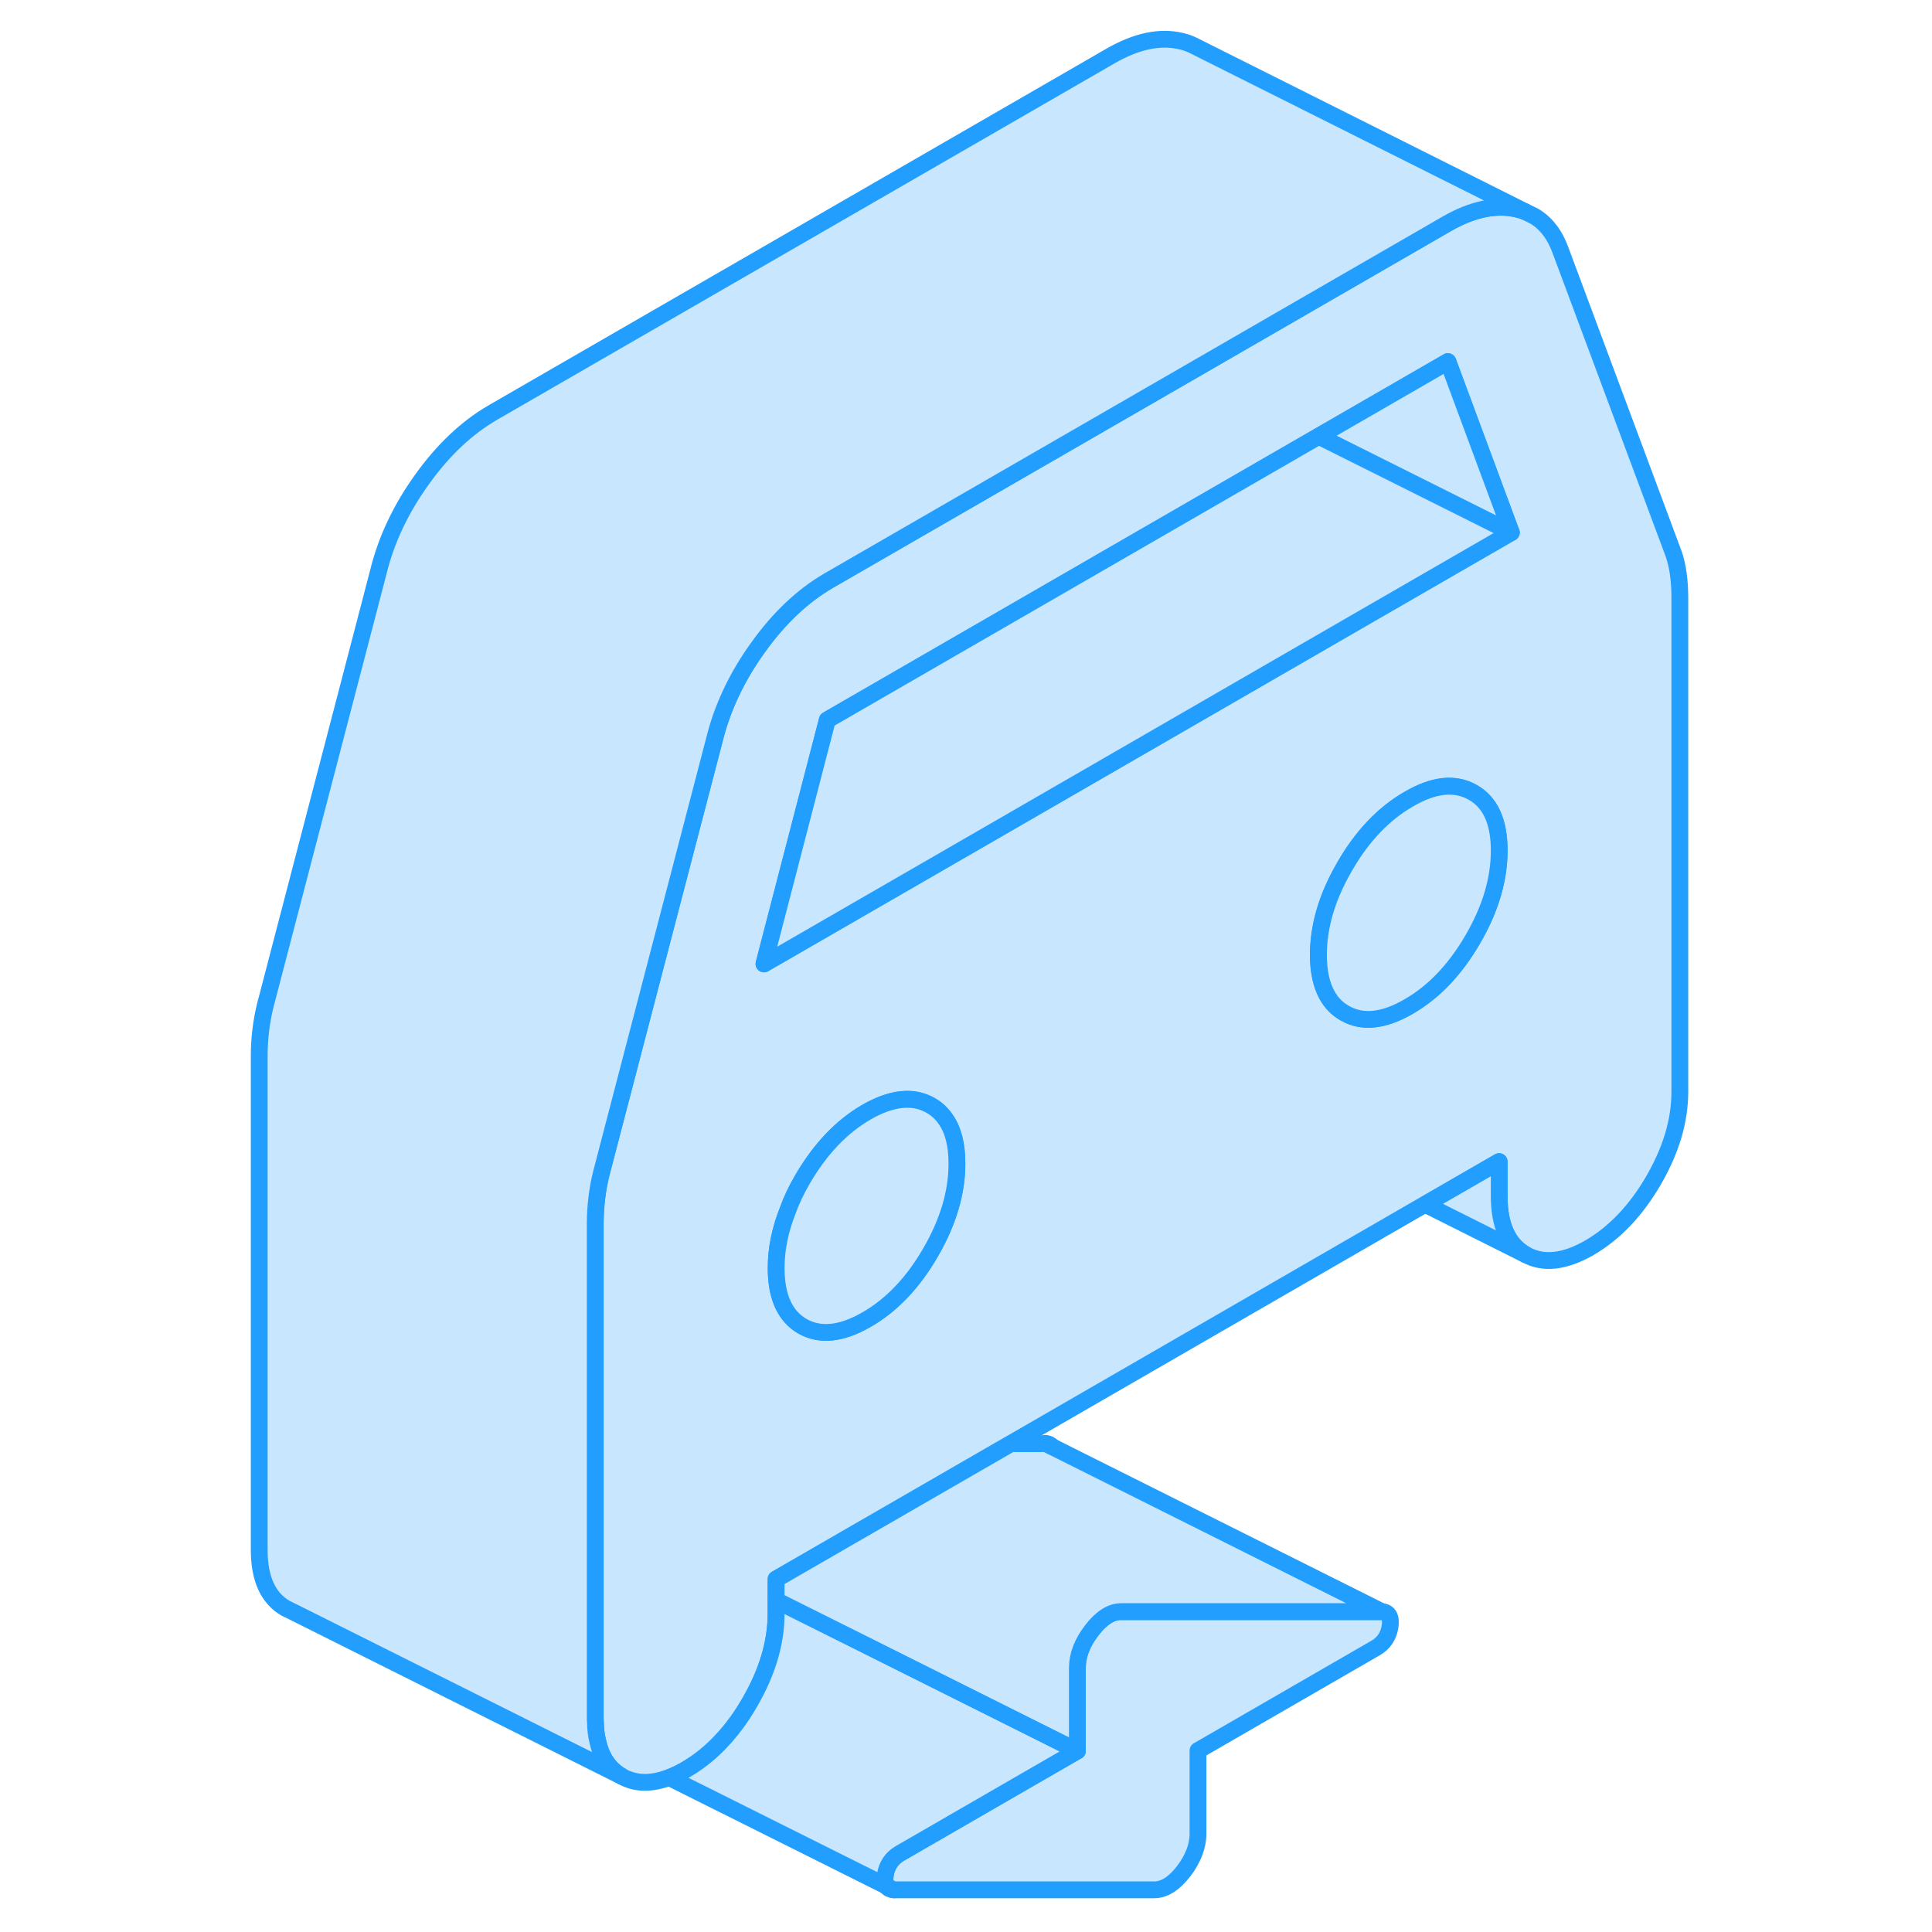 <svg width="48" height="48" viewBox="0 0 89 115" fill="#c8e7ff" xmlns="http://www.w3.org/2000/svg" stroke-width="1px" stroke-linecap="round" stroke-linejoin="round"><path d="M39.79 112.29C39.87 112.41 40.01 112.48 40.2 112.49L39.79 112.29Z" stroke="#229EFF" stroke-linejoin="round"/><path d="M69.739 96.83C69.649 97.39 69.369 97.81 68.889 98.09L58.309 104.2V109.14C58.309 109.89 58.019 110.64 57.459 111.38C56.889 112.12 56.299 112.49 55.709 112.49H40.199L39.789 112.29C39.679 112.13 39.649 111.9 39.699 111.6C39.789 111.03 40.079 110.61 40.549 110.33L51.129 104.22V99.29C51.129 98.53 51.419 97.78 51.989 97.04C52.549 96.31 53.139 95.93 53.729 95.93H69.249C69.659 95.96 69.829 96.26 69.739 96.83Z" stroke="#229EFF" stroke-linejoin="round"/><path d="M86.9 34.17C86.84 33.73 86.75 33.34 86.63 32.99L79.91 14.96C79.57 14 79.05 13.3 78.33 12.87L77.76 12.59C77.62 12.53 77.47 12.49 77.31 12.45C76.05 12.15 74.65 12.44 73.09 13.34L64.81 18.12L57.85 22.14L36.33 34.56C34.78 35.46 33.37 36.79 32.12 38.54C30.86 40.29 29.99 42.13 29.52 44.05L22.79 69.85C22.67 70.33 22.58 70.83 22.52 71.34C22.46 71.86 22.43 72.35 22.43 72.83V102.26C22.43 102.34 22.43 102.41 22.44 102.48C22.45 102.92 22.49 103.32 22.59 103.68C22.8 104.63 23.28 105.31 24 105.73C24.81 106.19 25.76 106.21 26.83 105.8C27.15 105.68 27.47 105.53 27.81 105.33C28.97 104.66 29.99 103.71 30.88 102.48C31.14 102.12 31.38 101.74 31.62 101.33C32.67 99.52 33.19 97.76 33.19 96.05V93.99L47.17 85.92L71.83 71.68L76.23 69.14V71.2C76.23 72.92 76.75 74.07 77.8 74.67C78.84 75.26 80.11 75.13 81.61 74.27C83.1 73.4 84.37 72.07 85.42 70.27C86.47 68.46 86.99 66.7 86.99 64.99V35.56C86.99 35.08 86.96 34.62 86.9 34.17ZM42.39 74.54C41.35 76.34 40.08 77.68 38.58 78.54C37.09 79.4 35.82 79.53 34.77 78.94C33.73 78.34 33.2 77.19 33.2 75.47C33.2 74.35 33.43 73.21 33.89 72.05C34.11 71.43 34.41 70.81 34.77 70.19C35.82 68.39 37.09 67.05 38.58 66.19C40.08 65.33 41.35 65.2 42.39 65.79C42.76 66 43.06 66.28 43.29 66.62C43.74 67.26 43.96 68.14 43.96 69.26C43.96 70.97 43.44 72.73 42.39 74.54ZM74.66 55.9C73.61 57.71 72.34 59.04 70.85 59.9C69.36 60.77 68.08 60.9 67.04 60.3C66.58 60.04 66.23 59.68 65.97 59.2C65.64 58.59 65.47 57.8 65.47 56.84C65.47 55.15 65.97 53.42 66.99 51.65C67 51.62 67.02 51.59 67.04 51.56C68.08 49.75 69.36 48.42 70.85 47.56C72.34 46.69 73.61 46.56 74.66 47.16C75.71 47.75 76.23 48.91 76.23 50.62C76.23 52.33 75.71 54.1 74.66 55.9ZM66.99 37.44L55.56 44.04L46.14 49.48L32.47 57.37L36.24 42.85L65.49 25.96L66.98 25.1L73.18 21.52L76.95 31.69L66.99 37.44Z" stroke="#229EFF" stroke-linejoin="round"/><path d="M76.24 50.63C76.24 52.35 75.719 54.11 74.669 55.91C73.619 57.72 72.349 59.05 70.859 59.91C69.369 60.78 68.09 60.91 67.05 60.31C66.59 60.05 66.24 59.69 65.98 59.21C65.65 58.6 65.48 57.81 65.48 56.85C65.48 55.16 65.98 53.43 66.999 51.66C67.01 51.63 67.03 51.6 67.05 51.57C68.09 49.76 69.369 48.43 70.859 47.57C72.349 46.7 73.619 46.57 74.669 47.17C75.719 47.76 76.24 48.92 76.24 50.63Z" stroke="#229EFF" stroke-linejoin="round"/><path d="M49.24 85.92L49.62 86.11C49.55 86 49.41 85.93 49.24 85.92Z" stroke="#229EFF" stroke-linejoin="round"/><path d="M51.13 104.22L40.55 110.33C40.08 110.61 39.79 111.03 39.7 111.6C39.65 111.9 39.68 112.13 39.79 112.28L26.84 105.81C27.16 105.69 27.48 105.54 27.82 105.34C28.98 104.67 30 103.72 30.89 102.49C31.15 102.13 31.39 101.75 31.63 101.34C32.68 99.53 33.2 97.77 33.2 96.06V95.26L38.31 97.81L51.13 104.22Z" stroke="#229EFF" stroke-linejoin="round"/><path d="M43.96 69.27C43.96 70.98 43.44 72.74 42.39 74.55C41.35 76.35 40.08 77.69 38.58 78.55C37.09 79.41 35.82 79.54 34.77 78.95C33.73 78.35 33.2 77.2 33.2 75.48C33.2 74.36 33.43 73.22 33.89 72.06C34.11 71.44 34.41 70.82 34.77 70.2C35.82 68.4 37.09 67.06 38.58 66.2C40.08 65.34 41.35 65.21 42.39 65.8C42.76 66.01 43.06 66.29 43.29 66.63C43.74 67.27 43.96 68.15 43.96 69.27Z" stroke="#229EFF" stroke-linejoin="round"/><path d="M77.81 74.68L71.84 71.69L76.24 69.15V71.21C76.24 72.93 76.76 74.08 77.81 74.68Z" stroke="#229EFF" stroke-linejoin="round"/><path d="M69.249 95.93H53.729C53.139 95.93 52.549 96.31 51.989 97.04C51.419 97.78 51.129 98.53 51.129 99.29V104.22L38.309 97.81L33.199 95.26V94L47.179 85.93H49.249L49.629 86.12H49.639L69.249 95.93Z" stroke="#229EFF" stroke-linejoin="round"/><path d="M76.96 31.7L67 26.72L65.5 25.97L66.99 25.11L73.19 21.53L76.96 31.7Z" stroke="#229EFF" stroke-linejoin="round"/><path d="M76.96 31.7L66.999 37.45L55.57 44.05L46.149 49.49L32.48 57.38L36.249 42.86L65.499 25.97L66.999 26.72L76.96 31.7Z" stroke="#229EFF" stroke-linejoin="round"/><path d="M77.76 12.59C77.62 12.53 77.47 12.49 77.31 12.45C76.05 12.15 74.65 12.44 73.09 13.34L64.81 18.12L57.85 22.14L36.33 34.56C34.78 35.46 33.37 36.79 32.12 38.54C30.86 40.29 29.99 42.13 29.52 44.05L22.79 69.85C22.67 70.33 22.58 70.83 22.52 71.34C22.46 71.86 22.43 72.35 22.43 72.83V102.26C22.43 102.34 22.43 102.41 22.44 102.48C22.45 102.92 22.49 103.32 22.59 103.68C22.8 104.63 23.28 105.31 24 105.73L4.33 95.89L4 95.73C2.96 95.13 2.43 93.97 2.43 92.26V62.83C2.43 62.35 2.46 61.86 2.52 61.34C2.58 60.83 2.67 60.33 2.79 59.85L9.52 34.05C9.99 32.13 10.86 30.29 12.12 28.54C13.37 26.79 14.78 25.46 16.33 24.56L53.09 3.34C54.65 2.44 56.05 2.15 57.31 2.45C57.56 2.51 57.8 2.59 58.02 2.7L77.76 12.59Z" stroke="#229EFF" stroke-linejoin="round"/></svg>